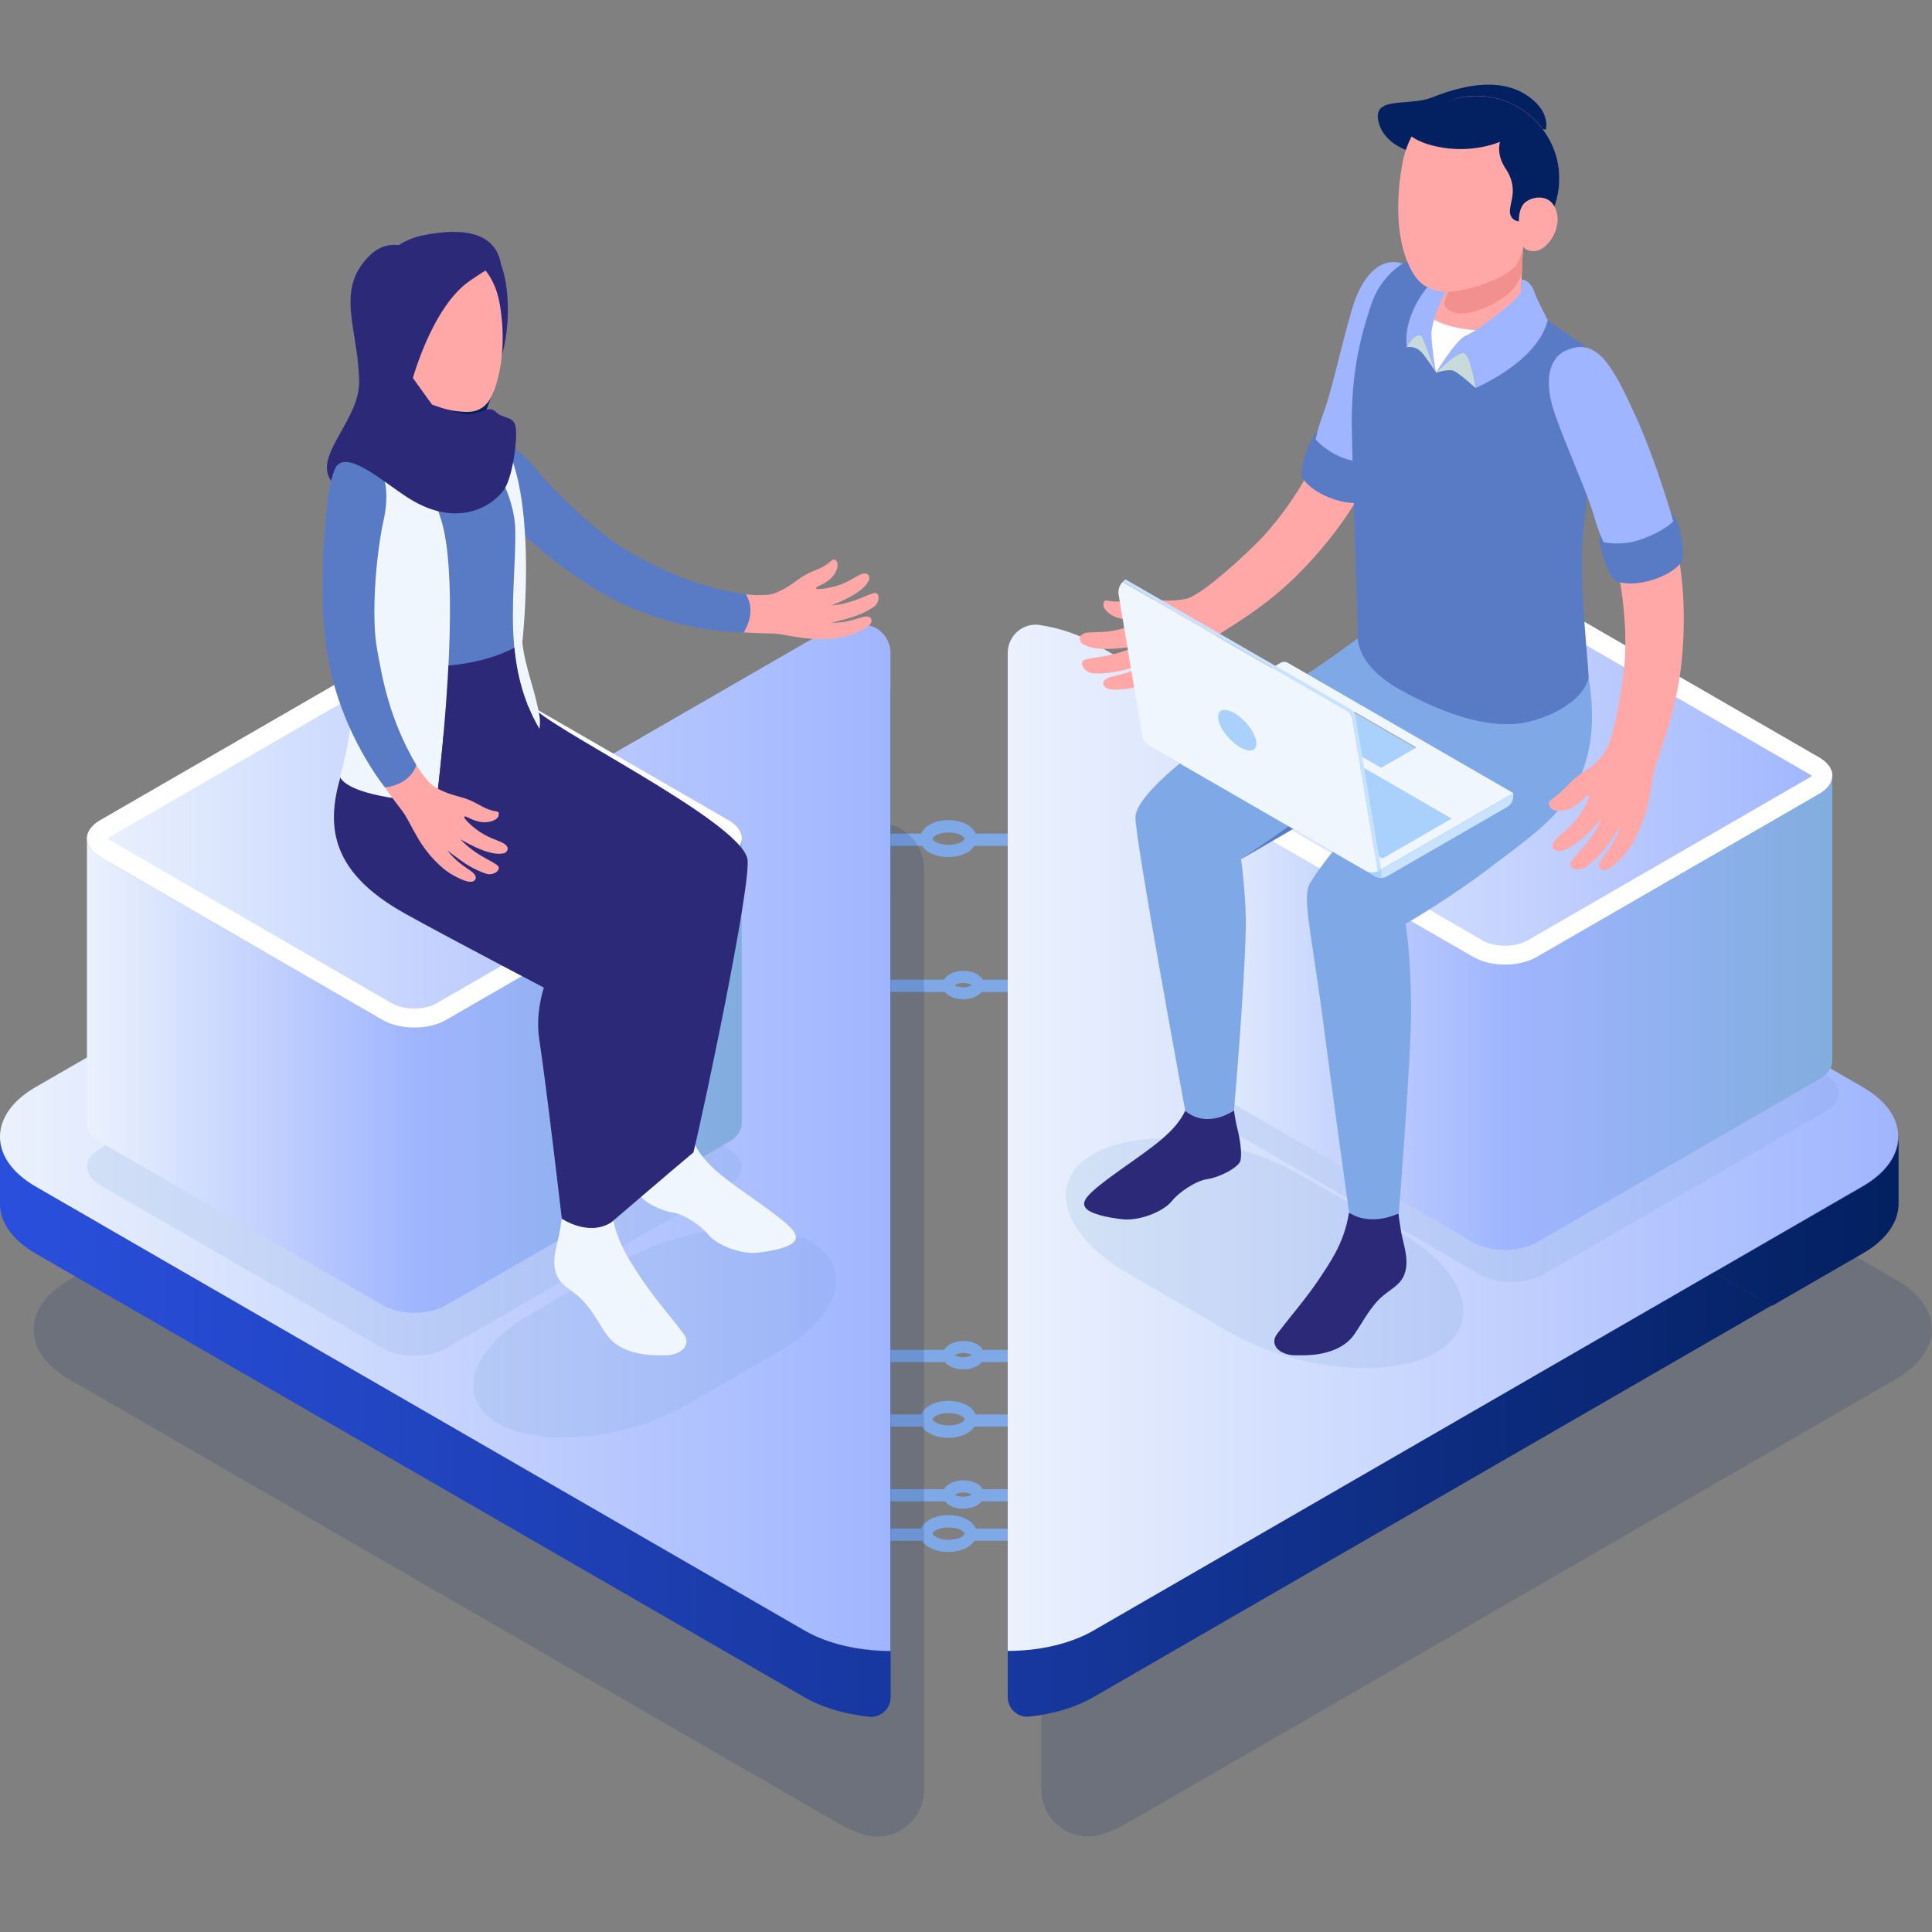 <?xml version="1.0" encoding="utf-8"?>
<!-- Generator: Adobe Illustrator 23.1.0, SVG Export Plug-In . SVG Version: 6.00 Build 0)  -->
<svg version="1.1" xmlns="http://www.w3.org/2000/svg" xmlns:xlink="http://www.w3.org/1999/xlink" x="0px" y="0px"
	 viewBox="0 0 100 100" style="enable-background:new 0 0 100 100;" xml:space="preserve">
<rect x="0" y="0" width="100" height="100" fill="#808080" stroke="none"/>
<style type="text/css">
	.st0{fill:#7FA8E6;}
	.st1{opacity:0.15;fill:#032060;}
	.st2{fill:url(#SVGID_1_);}
	.st3{fill:url(#SVGID_2_);}
	.st4{fill:url(#SVGID_3_);}
	.st5{fill:url(#SVGID_4_);}
	.st6{fill:url(#SVGID_5_);}
	.st7{fill:url(#SVGID_6_);}
	.st8{fill:url(#SVGID_7_);}
	.st9{fill:url(#SVGID_8_);}
	.st10{fill:url(#SVGID_9_);}
	.st11{fill:url(#SVGID_10_);}
	.st12{fill:url(#SVGID_11_);}
	.st13{fill:#4F9FDB;}
	.st14{fill:#FFFFFF;}
	.st15{fill:url(#SVGID_12_);}
	.st16{fill:#001A46;}
	.st17{fill:url(#SVGID_13_);}
	.st18{fill:url(#SVGID_14_);}
	.st19{fill:url(#SVGID_15_);}
	.st20{opacity:0.15;}
	.st21{fill:url(#SVGID_16_);}
	.st22{fill:url(#SVGID_17_);}
	.st23{fill:url(#SVGID_18_);}
	.st24{fill:url(#SVGID_19_);}
	.st25{fill:url(#SVGID_20_);}
	.st26{fill:url(#SVGID_21_);}
	.st27{fill:url(#SVGID_22_);}
	.st28{fill:url(#SVGID_23_);}
	.st29{fill:url(#SVGID_24_);}
	.st30{fill:url(#SVGID_25_);}
	.st31{fill:#032060;}
	.st32{fill:#2A4FDD;}
	.st33{fill:#A0B5FF;}
	.st34{fill:url(#SVGID_26_);}
	.st35{fill:url(#SVGID_27_);}
	.st36{fill:#0B2DAA;}
	.st37{fill:url(#SVGID_28_);}
	.st38{fill:#EBF2FD;}
	.st39{opacity:0.3;fill:none;stroke:url(#SVGID_29_);stroke-miterlimit:10;}
	.st40{fill:none;}
	.st41{fill:url(#SVGID_30_);}
	.st42{fill:url(#SVGID_31_);}
	.st43{fill:url(#SVGID_32_);}
	.st44{fill:url(#SVGID_33_);}
	.st45{fill:url(#SVGID_34_);}
	.st46{fill:url(#SVGID_35_);}
	.st47{fill:url(#SVGID_36_);}
	.st48{fill:url(#SVGID_37_);}
	.st49{fill:url(#SVGID_38_);}
	.st50{fill:#DCEEFF;}
	.st51{fill:url(#XMLID_31_);}
	.st52{fill:url(#XMLID_32_);}
	.st53{fill:url(#XMLID_33_);}
	.st54{fill:url(#XMLID_34_);}
	.st55{fill:url(#XMLID_35_);}
	.st56{fill:#031F60;}
	.st57{fill:#FFA8A7;}
	.st58{fill:#597BC6;}
	.st59{fill:#2D2979;}
	.st60{fill:#F28F8F;}
	.st61{fill:#C8DBDA;}
	.st62{fill:url(#SVGID_39_);}
	.st63{opacity:0.15;fill:#6B99D1;}
	.st64{fill:url(#XMLID_36_);}
	.st65{fill:url(#XMLID_37_);}
	.st66{fill:url(#XMLID_38_);}
	.st67{fill:url(#XMLID_39_);}
	.st68{fill:url(#XMLID_40_);}
	.st69{fill:url(#XMLID_41_);}
	.st70{fill:#EFF6FE;}
	.st71{fill:#AAD1FC;}
	.st72{fill:#AEB5B7;}
	.st73{fill:#C8E2FF;}
	.st74{fill:url(#SVGID_40_);}
	.st75{fill:url(#SVGID_41_);}
	.st76{fill:url(#SVGID_42_);}
	.st77{opacity:0.7;fill:#FFFFFF;}
	.st78{fill:url(#SVGID_43_);}
	.st79{fill:url(#SVGID_44_);}
	.st80{fill:url(#SVGID_45_);}
	.st81{fill:url(#SVGID_46_);}
	.st82{fill:url(#SVGID_47_);}
	.st83{fill:url(#SVGID_48_);}
	.st84{fill:url(#SVGID_49_);}
	.st85{fill:url(#SVGID_50_);}
	.st86{fill:url(#SVGID_51_);}
	.st87{fill:url(#SVGID_52_);}
	.st88{fill:url(#SVGID_53_);}
	.st89{fill:url(#SVGID_54_);}
	.st90{fill:url(#SVGID_55_);}
	.st91{fill:url(#SVGID_56_);}
	.st92{fill:url(#SVGID_57_);}
	.st93{fill:url(#SVGID_58_);}
	.st94{fill:url(#SVGID_59_);}
	.st95{fill:url(#SVGID_60_);}
	.st96{fill:url(#SVGID_61_);}
	.st97{fill:url(#SVGID_62_);}
	.st98{fill:url(#SVGID_63_);}
	.st99{fill:url(#SVGID_64_);}
	.st100{fill:url(#SVGID_65_);}
	.st101{fill:url(#SVGID_66_);}
	.st102{fill:url(#SVGID_67_);}
	.st103{fill:url(#SVGID_68_);}
	.st104{fill:url(#SVGID_69_);}
	.st105{fill:url(#SVGID_70_);}
	.st106{fill:url(#SVGID_71_);}
	.st107{fill:url(#SVGID_72_);}
	.st108{fill:url(#SVGID_73_);}
	.st109{fill:url(#SVGID_74_);}
	.st110{fill:url(#SVGID_75_);}
	.st111{fill:url(#SVGID_76_);}
	.st112{display:none;}
	.st113{display:inline;fill:none;stroke:#EF4136;stroke-miterlimit:10;}
</style>
<g id="Layer_1">
	<path class="st0" d="M49.87,50.25c-0.47,0-0.85,0.19-1.01,0.46H45.6v0.63h3.31c0.18,0.23,0.53,0.38,0.95,0.38
		c0.42,0,0.77-0.15,0.95-0.38h2.87v-0.63h-2.81C50.72,50.44,50.34,50.25,49.87,50.25z M49.87,51.1c-0.26,0-0.4-0.08-0.45-0.08
		c0,0-0.01,0-0.01,0c0.02-0.04,0.19-0.14,0.46-0.14c0.22,0,0.37,0.06,0.43,0.11C50.23,51.03,50.09,51.1,49.87,51.1z"/>
	<path class="st0" d="M49.87,69.41c-0.47,0-0.85,0.19-1.01,0.46H45.6v0.63h3.31c0.18,0.23,0.53,0.38,0.95,0.38
		c0.42,0,0.77-0.15,0.95-0.38h2.87v-0.63h-2.81C50.72,69.59,50.34,69.41,49.87,69.41z M49.87,70.25c-0.26,0-0.4-0.08-0.45-0.08
		c0,0-0.01,0-0.01,0c0.02-0.04,0.19-0.14,0.46-0.14c0.22,0,0.37,0.06,0.43,0.11C50.23,70.19,50.09,70.25,49.87,70.25z"/>
	<path class="st0" d="M49.87,76.62c-0.47,0-0.85,0.19-1.01,0.46H45.6v0.63h3.31c0.18,0.23,0.53,0.38,0.95,0.38
		c0.42,0,0.77-0.15,0.95-0.38h2.87v-0.63h-2.81C50.72,76.81,50.34,76.62,49.87,76.62z M49.87,77.47c-0.26,0-0.4-0.08-0.45-0.08
		c0,0-0.01,0-0.01,0c0.02-0.04,0.19-0.14,0.46-0.14c0.22,0,0.37,0.06,0.43,0.11C50.23,77.4,50.09,77.47,49.87,77.47z"/>
	<path class="st0" d="M50.5,43.15c-0.16-0.41-0.71-0.7-1.41-0.7s-1.24,0.29-1.41,0.7h-3.18v0.63h3.23c0.21,0.35,0.73,0.58,1.35,0.58
		s1.14-0.23,1.35-0.58h4.38v-0.63H50.5z M49.1,43.73c-0.54,0-0.83-0.23-0.83-0.32c0-0.09,0.29-0.32,0.83-0.32s0.83,0.23,0.83,0.32
		C49.93,43.5,49.64,43.73,49.1,43.73z"/>
	<path class="st0" d="M50.5,73.21c-0.16-0.41-0.71-0.7-1.41-0.7s-1.24,0.29-1.41,0.7h-3.18v0.63h3.23c0.21,0.35,0.73,0.58,1.35,0.58
		s1.14-0.23,1.35-0.58h4.38v-0.63H50.5z M49.1,73.78c-0.54,0-0.83-0.23-0.83-0.32c0-0.09,0.29-0.32,0.83-0.32s0.83,0.23,0.83,0.32
		C49.93,73.56,49.64,73.78,49.1,73.78z"/>
	<path class="st0" d="M50.5,79.12c-0.16-0.41-0.71-0.7-1.41-0.7s-1.24,0.29-1.41,0.7h-3.18v0.63h3.23c0.21,0.35,0.73,0.58,1.35,0.58
		s1.14-0.23,1.35-0.58h4.38v-0.63H50.5z M49.1,79.7c-0.54,0-0.83-0.23-0.83-0.32c0-0.09,0.29-0.32,0.83-0.32s0.83,0.23,0.83,0.32
		C49.93,79.47,49.64,79.7,49.1,79.7z"/>
	<path class="st1" d="M98.16,66.25L58.35,43.27c-0.38-0.22-0.8-0.41-1.25-0.56c-1.57-0.54-3.2,0.63-3.2,2.29v0.66v10.57v36.4
		c0,1.66,1.63,2.83,3.2,2.29c0.45-0.15,0.87-0.34,1.25-0.56l32.1-18.54l7.7-4.45c1.23-0.71,1.84-1.64,1.84-2.57c0,0,0,0,0,0
		C100,67.89,99.39,66.96,98.16,66.25z"/>
	<path class="st1" d="M43.38,43.27L3.58,66.25c-1.25,0.72-1.86,1.67-1.84,2.62c0.02,0.91,0.63,1.82,1.84,2.52l7.7,4.45l32.1,18.53
		c0.38,0.22,0.8,0.41,1.25,0.56c1.57,0.53,3.2-0.64,3.2-2.29v-36.4V45.66V45c0-1.66-1.63-2.83-3.2-2.29
		C44.19,42.86,43.77,43.05,43.38,43.27z"/>
	<linearGradient id="SVGID_1_" gradientUnits="userSpaceOnUse" x1="96.03" y1="58.839" x2="96.167" y2="58.839">
		<stop  offset="0" style="stop-color:#2A4FDD"/>
		<stop  offset="0.686" style="stop-color:#102F88"/>
		<stop  offset="1" style="stop-color:#032060"/>
	</linearGradient>
	<polygon class="st2" points="96.1,58.84 96.1,58.84 96.1,58.84 	"/>
	<linearGradient id="SVGID_2_" gradientUnits="userSpaceOnUse" x1="0" y1="63.236" x2="92.197" y2="63.236">
		<stop  offset="0" style="stop-color:#2A4FDD"/>
		<stop  offset="0.686" style="stop-color:#102F88"/>
		<stop  offset="1" style="stop-color:#032060"/>
	</linearGradient>
	<path class="st3" d="M1.84,61.41C0.63,60.71,0.02,59.8,0,58.89h0v3.38c0,0.02,0,0.04,0,0.07v0h0c0.01,0.92,0.63,1.84,1.84,2.54
		l4.71,2.72l3-1.73L1.84,61.41z"/>
	<linearGradient id="SVGID_3_" gradientUnits="userSpaceOnUse" x1="6.066" y1="63.212" x2="98.263" y2="63.212">
		<stop  offset="0" style="stop-color:#2A4FDD"/>
		<stop  offset="0.686" style="stop-color:#102F88"/>
		<stop  offset="1" style="stop-color:#032060"/>
	</linearGradient>
	<path class="st4" d="M96.42,61.41l-7.7,4.45l3,1.73l4.71-2.72c1.23-0.71,1.84-1.64,1.84-2.57v-3.46
		C98.26,59.77,97.65,60.7,96.42,61.41z"/>
	<linearGradient id="SVGID_4_" gradientUnits="userSpaceOnUse" x1="5.484175e-06" y1="77.36" x2="92.197" y2="77.36">
		<stop  offset="0" style="stop-color:#2A4FDD"/>
		<stop  offset="0.686" style="stop-color:#102F88"/>
		<stop  offset="1" style="stop-color:#032060"/>
	</linearGradient>
	<path class="st5" d="M46.1,87.85v-2.39c-1.61,0-3.22-0.35-4.45-1.06L9.54,65.86l-3,1.73l35.1,20.26c0.95,0.55,2.13,0.88,3.36,1.01
		C45.59,88.92,46.1,88.44,46.1,87.85z"/>
	<linearGradient id="SVGID_5_" gradientUnits="userSpaceOnUse" x1="6.066" y1="77.36" x2="98.263" y2="77.36">
		<stop  offset="0" style="stop-color:#2A4FDD"/>
		<stop  offset="0.686" style="stop-color:#102F88"/>
		<stop  offset="1" style="stop-color:#032060"/>
	</linearGradient>
	<path class="st6" d="M56.61,84.39c-1.23,0.71-2.84,1.06-4.45,1.06v2.39c0,0.59,0.51,1.07,1.09,1.01c1.23-0.12,2.4-0.46,3.35-1.01
		l35.1-20.27l-3-1.73L56.61,84.39z"/>
	<path class="st1" d="M56.61,84.39l32.1-18.54l-32.1-18.53c-1.23-0.71-2.84-1.06-4.45-1.06v39.2C53.77,85.45,55.38,85.1,56.61,84.39
		z"/>
	<linearGradient id="SVGID_6_" gradientUnits="userSpaceOnUse" x1="-5.972" y1="60.569" x2="110.301" y2="60.569">
		<stop  offset="0" style="stop-color:#2A4FDD"/>
		<stop  offset="0.686" style="stop-color:#102F88"/>
		<stop  offset="1" style="stop-color:#032060"/>
	</linearGradient>
	<path class="st7" d="M94.88,58.84L56.61,36.75c-1.23-0.71-2.84-1.06-4.45-1.06v49.77c1.61,0,3.22-0.35,4.45-1.06l32.1-18.54
		l7.7-4.45c1.23-0.71,1.84-1.64,1.84-2.57c0,0,0,0,0,0L94.88,58.84z"/>
	<linearGradient id="SVGID_7_" gradientUnits="userSpaceOnUse" x1="52.165" y1="58.895" x2="98.263" y2="58.895">
		<stop  offset="0" style="stop-color:#EBF2FD"/>
		<stop  offset="1" style="stop-color:#A0B5FF"/>
	</linearGradient>
	<path class="st8" d="M96.42,56.27L56.61,33.29c-0.8-0.46-1.77-0.78-2.79-0.94c-0.87-0.14-1.66,0.56-1.66,1.44v1.89v10.57v39.2
		c1.61,0,3.22-0.35,4.45-1.06l32.1-18.54l7.7-4.45c1.23-0.71,1.84-1.64,1.84-2.57c0,0,0,0,0,0C98.26,57.91,97.65,56.98,96.42,56.27z
		"/>
	<path class="st1" d="M41.65,47.32L9.54,65.86l32.1,18.53c1.23,0.71,2.84,1.06,4.45,1.06v-39.2C44.49,46.26,42.88,46.61,41.65,47.32
		z"/>
	<linearGradient id="SVGID_8_" gradientUnits="userSpaceOnUse" x1="-12.032" y1="60.569" x2="104.229" y2="60.569">
		<stop  offset="0" style="stop-color:#2A4FDD"/>
		<stop  offset="0.686" style="stop-color:#102F88"/>
		<stop  offset="1" style="stop-color:#032060"/>
	</linearGradient>
	<path class="st9" d="M41.65,36.75L3.3,58.89l-3.3,0c0.02,0.91,0.63,1.82,1.84,2.52l7.7,4.45l32.1,18.53
		c1.23,0.71,2.84,1.06,4.45,1.06V35.68C44.49,35.68,42.88,36.04,41.65,36.75z"/>
	<linearGradient id="SVGID_9_" gradientUnits="userSpaceOnUse" x1="8.551488e-04" y1="58.894" x2="46.098" y2="58.894">
		<stop  offset="0" style="stop-color:#EBF2FD"/>
		<stop  offset="1" style="stop-color:#A0B5FF"/>
	</linearGradient>
	<path class="st10" d="M41.65,33.29L1.84,56.27C0.59,56.99-0.02,57.94,0,58.89c0.02,0.91,0.63,1.82,1.84,2.52l7.7,4.45l32.1,18.53
		c1.23,0.71,2.84,1.06,4.45,1.06v-39.2V35.68v-1.89c0-0.88-0.78-1.58-1.66-1.44C43.42,32.51,42.45,32.82,41.65,33.29z"/>
	<g id="XMLID_3418_">
		<path id="XMLID_4155_" class="st63" d="M5.18,59.45L19.81,51c0.9-0.52,2.37-0.52,3.27,0l14.63,8.45c0.9,0.52,0.9,1.37,0,1.89
			l-14.63,8.45c-0.9,0.52-2.37,0.52-3.27,0L5.18,61.34C4.27,60.81,4.27,59.97,5.18,59.45z"/>
		<linearGradient id="XMLID_31_" gradientUnits="userSpaceOnUse" x1="4.498" y1="43.405" x2="38.386" y2="43.405">
			<stop  offset="0" style="stop-color:#EBF2FD"/>
			<stop  offset="1" style="stop-color:#A0B5FF"/>
		</linearGradient>
		<path id="XMLID_3430_" class="st51" d="M5.18,42.46l14.63-8.45c0.9-0.52,2.37-0.52,3.27,0l14.63,8.45c0.9,0.52,0.9,1.37,0,1.89
			L23.08,52.8c-0.9,0.52-2.37,0.52-3.27,0L5.18,44.35C4.27,43.83,4.27,42.98,5.18,42.46z"/>
		<g id="XMLID_3425_">
			<path class="st14" d="M21.44,34.62c0.44,0,0.85,0.09,1.14,0.26l14.63,8.45c0.05,0.03,0.09,0.06,0.12,0.08
				c-0.03,0.02-0.07,0.05-0.12,0.08l-14.63,8.45c-0.28,0.16-0.7,0.26-1.14,0.26s-0.85-0.09-1.14-0.26L5.68,43.48
				c-0.05-0.03-0.09-0.05-0.12-0.08c0.03-0.02,0.07-0.05,0.12-0.08l14.63-8.45C20.59,34.72,21,34.62,21.44,34.62 M21.44,33.62
				c-0.59,0-1.18,0.13-1.64,0.39L5.18,42.46c-0.9,0.52-0.9,1.37,0,1.89l14.63,8.45c0.45,0.26,1.04,0.39,1.64,0.39
				s1.18-0.13,1.64-0.39l14.63-8.45c0.9-0.52,0.9-1.37,0-1.89l-14.63-8.45C22.63,33.75,22.03,33.62,21.44,33.62L21.44,33.62z"/>
		</g>
		<linearGradient id="XMLID_32_" gradientUnits="userSpaceOnUse" x1="4.498" y1="55.679" x2="21.442" y2="55.679">
			<stop  offset="0" style="stop-color:#EBF2FD"/>
			<stop  offset="1" style="stop-color:#A0B5FF"/>
		</linearGradient>
		<path id="XMLID_3422_" class="st52" d="M4.5,58.17c0.01,0.39,0.26,0.7,0.68,0.94l14.63,8.45c0.42,0.24,0.96,0.38,1.64,0.39V53.19
			c-0.64,0-1.19-0.14-1.64-0.39L5.18,44.35c-0.36-0.21-0.68-0.52-0.68-0.94V58.17z"/>
		<linearGradient id="XMLID_33_" gradientUnits="userSpaceOnUse" x1="21.442" y1="55.679" x2="38.386" y2="55.679">
			<stop  offset="0" style="stop-color:#A0B5FF"/>
			<stop  offset="1" style="stop-color:#81ADDF"/>
		</linearGradient>
		<path id="XMLID_3419_" class="st53" d="M38.39,58.17c-0.01,0.39-0.26,0.7-0.68,0.94l-14.63,8.45c-0.42,0.24-0.96,0.38-1.64,0.39
			V53.19c0.64,0,1.19-0.14,1.64-0.39l14.63-8.45c0.36-0.21,0.68-0.52,0.68-0.94V58.17z"/>
	</g>
	<path id="XMLID_4187_" class="st63" d="M94.5,55.63l-14.63-8.45c-0.9-0.52-2.37-0.52-3.27,0l-14.63,8.45c-0.9,0.52-0.9,1.37,0,1.89
		l14.63,8.45c0.9,0.52,2.37,0.52,3.27,0l14.63-8.45C95.4,57,95.4,56.15,94.5,55.63z"/>
	<path id="XMLID_195_" class="st63" d="M72.47,63.79l-5.14-2.97c-3.49-2.01-8.31-2.5-10.76-1.08c-2.45,1.42-1.62,4.2,1.87,6.21
		l5.14,2.97c3.49,2.01,8.31,2.5,10.76,1.08C76.79,68.58,75.96,65.8,72.47,63.79z"/>
	<g id="XMLID_449_">
		<linearGradient id="XMLID_34_" gradientUnits="userSpaceOnUse" x1="60.956" y1="40.151" x2="94.843" y2="40.151">
			<stop  offset="0" style="stop-color:#EBF2FD"/>
			<stop  offset="1" style="stop-color:#A0B5FF"/>
		</linearGradient>
		<path id="XMLID_3415_" class="st54" d="M61.63,39.21l14.63-8.45c0.9-0.52,2.37-0.52,3.27,0l14.63,8.45c0.9,0.52,0.9,1.37,0,1.89
			l-14.63,8.45c-0.9,0.52-2.37,0.52-3.27,0L61.63,41.1C60.73,40.57,60.73,39.73,61.63,39.21z"/>
		<g id="XMLID_3221_">
			<path class="st14" d="M77.9,31.37c0.44,0,0.85,0.09,1.14,0.26l14.63,8.45c0.05,0.03,0.09,0.06,0.12,0.08
				c-0.03,0.02-0.07,0.05-0.12,0.08l-14.63,8.45c-0.28,0.16-0.7,0.26-1.14,0.26c-0.44,0-0.85-0.09-1.14-0.26l-14.63-8.45
				c-0.05-0.03-0.09-0.06-0.12-0.08c0.03-0.02,0.07-0.05,0.12-0.08l14.63-8.45C77.05,31.46,77.46,31.37,77.9,31.37 M77.9,30.37
				c-0.59,0-1.18,0.13-1.64,0.39l-14.63,8.45c-0.9,0.52-0.9,1.37,0,1.89l14.63,8.45c0.45,0.26,1.04,0.39,1.64,0.39
				c0.59,0,1.18-0.13,1.64-0.39l14.63-8.45c0.9-0.52,0.9-1.37,0-1.89l-14.63-8.45C79.08,30.5,78.49,30.37,77.9,30.37L77.9,30.37z"/>
		</g>
		<linearGradient id="XMLID_35_" gradientUnits="userSpaceOnUse" x1="60.956" y1="52.424" x2="77.9" y2="52.424">
			<stop  offset="0" style="stop-color:#EBF2FD"/>
			<stop  offset="1" style="stop-color:#A0B5FF"/>
		</linearGradient>
		<path id="XMLID_478_" class="st55" d="M60.96,54.92c0.01,0.39,0.26,0.7,0.68,0.94l14.63,8.45c0.42,0.24,0.96,0.38,1.64,0.39V49.93
			c-0.64,0-1.19-0.14-1.64-0.39L61.63,41.1c-0.36-0.21-0.68-0.52-0.68-0.94V54.92z"/>
		<linearGradient id="XMLID_36_" gradientUnits="userSpaceOnUse" x1="77.9" y1="52.424" x2="94.844" y2="52.424">
			<stop  offset="0" style="stop-color:#A0B5FF"/>
			<stop  offset="1" style="stop-color:#81ADDF"/>
		</linearGradient>
		<path id="XMLID_450_" class="st64" d="M94.84,54.92c-0.01,0.39-0.26,0.7-0.68,0.94l-14.63,8.45c-0.42,0.24-0.96,0.38-1.64,0.39
			V49.93c0.64,0,1.19-0.14,1.64-0.39l14.63-8.45c0.36-0.21,0.68-0.52,0.68-0.94V54.92z"/>
	</g>
	<g>
		<path id="XMLID_3577_" class="st57" d="M57.8,31.14c0.55,0.01,1.03-0.19,1.81-0.11c0.68,0.07,1.13,0.09,1.76-0.03
			c0.63-0.11,2.29-1.53,3.63-2.84c1.57-1.55,2.95-3.85,3.32-5.03c0.63-2,1.55-6.09,2.01-7.48c0.46-1.38,1.14-1.68,1.97-1.84
			c0.98-0.19,1.64,0.17,1.23,2.22c-0.41,2.06-1.34,6-2.6,8.56c-0.61,1.25-1.76,3.15-3.77,5.16c-1.41,1.4-2.73,2.25-4.42,3.3
			c-0.46,0.29-0.73,0.61-1.54,1.26c-0.81,0.65-1.9,1.2-2.76,1.33c-0.86,0.13-1.19,0.03-1.29-0.13c-0.13-0.2,0.01-0.38,0.4-0.49
			c0.39-0.1,1.04-0.21,1.77-0.67c0,0-0.83,0.27-1.35,0.38c-0.51,0.11-1.03,0.15-1.39,0.12c-0.45-0.03-0.8-0.6-0.41-0.71
			c0.39-0.11,0.72-0.1,1.47-0.28c0.69-0.17,1.16-0.42,1.16-0.42s-0.83,0.15-1.55,0.15c-0.72,0-1.02-0.15-1.21-0.26
			c-0.19-0.11-0.28-0.5,0.21-0.58c0.45-0.07,1.04,0.04,1.88-0.23c0.61-0.19,1.01-0.41,0.9-0.48c-0.11-0.07-0.46,0.07-1-0.02
			c-0.52-0.09-0.98-0.49-0.91-0.78C57.17,30.96,57.25,31.13,57.8,31.14z"/>
		<path id="XMLID_3576_" class="st33" d="M72.38,13.59c-0.99-0.19-1.84,0.71-2.31,2.13c-0.47,1.43-1.13,4.51-1.54,5.58
			c-0.41,1.07-0.54,1.94-0.54,1.94s1.68,1.43,3.55,1.06c0,0,1.23-3.22,1.79-5.93C73.89,15.67,74.15,13.94,72.38,13.59z"/>
		<path id="XMLID_3575_" class="st58" d="M69.69,23.76c-1.01-0.32-1.6-1.02-1.6-1.02l0.09-0.36c0,0-0.19,0-0.5,0.83
			c-0.31,0.83-0.37,1.38-0.24,1.57c0.78,1.11,3.08,1.61,3.53,1c0.31-0.43,1.06-1.62,0.83-2.16l-0.15,0.39
			C71.65,24.01,70.93,24.14,69.69,23.76z"/>
		<path id="XMLID_3572_" class="st59" d="M63.87,57.47c0,0,0.07,0.56,0.19,1.01c0.12,0.46,0.23,1.21,0.15,1.58
			c-0.08,0.37-1.14,0.9-1.72,0.97c-0.59,0.08-1.49,0.7-1.82,1.12c-0.48,0.6-1.74,1.05-2.56,0.96c-0.82-0.09-1.74-0.29-1.94-0.62
			c-0.2-0.33,0.08-0.7,1.79-1.92c1.72-1.22,2.86-1.96,3.4-3.1L63.87,57.47z"/>
		<path id="XMLID_3569_" class="st59" d="M70.09,69.08c-0.44,0.62-1.17,0.91-1.92,1.02c-0.39,0.06-0.79,0.05-1.19,0.05
			c-0.42-0.01-1.06-0.25-1.02-0.77c0.01-0.17,0.12-0.31,0.22-0.44c0.67-0.87,1.39-1.7,2.01-2.61c0.69-1.03,1.38-2,1.63-3.54
			l2.57,0.03c0.01,0.22,0.07,0.52,0.11,0.8c0.04,0.29,0.12,0.57,0.18,0.85c0.13,0.56,0.21,1.14-0.07,1.67
			c-0.22,0.39-0.64,0.61-0.99,0.9C70.96,67.57,70.58,68.37,70.09,69.08z"/>
		<path id="XMLID_3530_" class="st0" d="M82.23,35.04c0.93,5.82-2.06,7.53-4.9,9.71c-2.3,1.77-4.58,3.07-4.58,3.07
			s0.26,1.37,0.29,4.24c0.02,2.53-0.64,10.74-0.64,10.74s-1.39,0.72-2.57-0.03c0,0-0.87-6.23-1.28-9.4
			c-0.57-4.46-1.07-6.47-0.85-7.4c0.19-0.82,3.88-4.91,4.77-6.28l-8.23,4.78c0,0,0.28,2.1,0.24,3.66c-0.09,3.43-0.61,9.35-0.61,9.35
			s-1.36,0.98-2.52,0.02c0,0-2.58-13.95-2.58-15.18c0-1.87,7.54-6.55,9.22-7.66c1.36-0.9,2.88-2.06,2.88-2.06L82.23,35.04z"/>
		<path id="XMLID_3528_" class="st58" d="M72.47,39.68c0,0-1.32-0.98-1.88-2.68c0,0,0.07,1.15,0.29,2.04
			c0.22,0.89-6.65,5.43-6.65,5.43L72.47,39.68z"/>
		<g>
			<path class="st57" d="M80.05,16.89c-0.49-0.37-1.25-0.91-1.3-1.1c-0.06-0.25,0.08-3.02,0.08-3.02s-4.47,1.55-5.01,1.62
				c-0.23,0.03-0.48,0.33-0.69,0.77C73.26,15.94,74.14,17.76,80.05,16.89z"/>
			<path class="st14" d="M80.05,16.89c-5.91,0.87-6.8-0.96-6.91-1.72c-0.28,0.6-0.48,1.48-0.45,2.46c0.06,1.72,3.56,3.05,4.66,2.55
				c1.1-0.51,3.38-2.75,3.02-3.04C80.3,17.08,80.19,16.99,80.05,16.89z"/>
		</g>
		<path id="XMLID_3525_" class="st60" d="M74.87,15.95c-0.36-0.34,0.43-1.4,0.68-1.9c1.15-0.35,3.28-1.28,3.28-1.28
			s-0.03,0.64-0.05,1.09l0,0c0,0.52-0.33,1.05-0.74,1.37c-0.31,0.24-0.72,0.52-1.24,0.72C76.35,16.12,75.43,16.47,74.87,15.95z"/>
		<path id="XMLID_3524_" class="st58" d="M79.15,16.01c0,0-2.01,3-4.82,3.28c-0.89-0.87-0.97-3.98,0.26-4.97c0,0-1.13-0.91-1.9-0.73
			c0,0-1.22,0.63-1.73,2.21c-0.52,1.58-1.04,3.48-0.99,6.42c0.06,3.25,0.37,12.05,0.32,10.5c0,0-0.36,1.56,2.18,2.98
			c2.54,1.42,4.88,2.07,6.6,1.67c1.42-0.33,2.94-1.2,3.16-2.33c-0.13-2.06-0.57-5.51-0.22-8.1c0.34-2.59,0.31-4.75,0.46-6.84
			c0.14-2.1-0.28-2.06-1.33-2.8C79.72,16.28,79.15,16.01,79.15,16.01z"/>
		<path id="XMLID_3523_" class="st33" d="M74.33,19.29c0,0-0.24-1.33-0.24-2.05c0.07-0.96,0.78-2.22,0.78-2.22v-0.78
			c0,0-0.55,0.09-1.03,0.67c-0.47,0.58-1.2,1.83-1.02,3.05C72.82,17.97,73.18,18.68,74.33,19.29z"/>
		<path id="XMLID_3522_" class="st58" d="M74.33,19.29c-0.2-0.4-0.59-1.73-0.78-1.93c-0.37-0.12-0.72,0.61-0.72,0.61
			s0.01,0.77,0.48,1.21C73.77,19.62,74.33,19.29,74.33,19.29z"/>
		<path id="XMLID_3521_" class="st61" d="M73.55,17.36c0.19,0.2,0.58,1.53,0.78,1.93c0,0-0.22-0.37-0.43-0.64
			c-0.21-0.27-0.46-0.78-1.08-0.68C72.82,17.97,73.18,17.24,73.55,17.36z"/>
		<path id="XMLID_3520_" class="st31" d="M80.01,6.71c0,0,0.27-0.85-0.83-1.67c-1.3-0.98-3.12-0.77-5.05,0
			c-1.23,0.49-3.14-0.11-2.77,1.3c0.54,2.07,4.53,2.24,6.27,0.8C77.76,7.1,79.02,6.49,80.01,6.71z"/>
		<path id="XMLID_3519_" class="st33" d="M78.74,15.04c-0.05,0.43-2.31,2.11-2.85,2.32c-0.54,0.22-1.56,1.92-1.56,1.92
			c0.8-0.14,1.47,0.19,2.05,0.8c0,0,3.21-1.35,3.73-3.51c0,0-0.6-1.16-0.69-1.45c-0.09-0.3-0.33-0.64-0.67-0.65L78.74,15.04z"/>
		<path id="XMLID_3518_" class="st58" d="M76.38,20.09c0,0-0.24-1.65-0.58-1.8c-0.34-0.15-1.47,1-1.47,1
			C74.78,19.68,75.39,20.06,76.38,20.09z"/>
		<path id="XMLID_3517_" class="st61" d="M75.8,18.29c0.34,0.15,0.58,1.8,0.58,1.8s-0.9-0.83-1.18-0.91
			c-0.28-0.08-0.87,0.11-0.87,0.11S75.46,18.13,75.8,18.29z"/>
		<path id="XMLID_3310_" class="st57" d="M72.56,8.63L72.56,8.63c0.33-2.15,1.88-3.79,4.1-3.66c2.36,0.13,4.17,2.15,4.04,4.52
			c-0.08,1.38-0.8,2.56-1.86,3.28c0,0-0.2,0.78-0.34,0.94c-0.79,0.92-3.16,1.49-3.84,1.39c-0.88-0.13-1.35-0.49-1.77-1.45
			C72.14,11.96,72.37,9.7,72.56,8.63z"/>
		<path id="XMLID_3305_" class="st31" d="M72.88,6.9c0.92-1.39,2.6-2.22,4.44-1.84c1.81,0.38,3.2,1.94,3.37,3.78
			c0.15,1.65-0.63,3.09-1.85,3.93c0.05-0.15,1.17-1.82,0.01-2.19c-0.18,0.21-0.23,0.54-0.24,0.88c0,0-0.57-0.05-0.44-0.72
			c0.04-0.19,0.07-0.36,0.1-0.51c0.1-0.52-0.03-1.05-0.33-1.49c-0.24-0.35-0.44-0.85-0.3-1.4c0,0-1.43,0.64-3.25,0.25
			C73.61,7.43,73.09,7.14,72.88,6.9z"/>
		<path id="XMLID_3218_" class="st57" d="M80.57,41.19c0.43-0.34,0.71-0.78,1.36-1.21c0.57-0.38,0.8-0.55,1.15-1.08
			c0.38-0.58,0.79-2.53,0.99-4.4c0.23-2.2-0.25-5.02-0.62-6.2c-0.76-2.4-2.36-5.63-2.89-6.99c-0.52-1.36-0.19-2.02,0.36-2.68
			c0.64-0.77,1.76-0.73,2.74,1.13c0.98,1.85,2.38,5.3,3.03,8.09c0.32,1.35,0.64,3.55,0.35,6.38c-0.2,1.97-0.69,3.47-1.33,5.35
			c-0.17,0.51-0.18,0.94-0.39,1.95c-0.22,1.02-0.71,2.14-1.3,2.78c-0.59,0.64-0.9,0.78-1.08,0.72c-0.23-0.08-0.23-0.31,0-0.63
			c0.23-0.32,0.68-0.82,0.94-1.64c0,0-0.48,0.73-0.8,1.15c-0.32,0.41-0.7,0.77-1,0.98c-0.37,0.26-1,0.04-0.77-0.29
			c0.23-0.33,0.49-0.53,0.96-1.15c0.43-0.56,0.63-1.06,0.63-1.06s-0.55,0.65-1.1,1.1c-0.56,0.45-0.88,0.53-1.1,0.56
			c-0.22,0.04-0.54-0.21-0.2-0.58c0.3-0.34,0.83-0.63,1.31-1.36c0.35-0.53,0.52-0.96,0.39-0.94c-0.13,0.02-0.31,0.34-0.79,0.62
			c-0.46,0.26-1.07,0.24-1.19-0.03C80.11,41.48,80.14,41.53,80.57,41.19z"/>
		<path id="XMLID_3132_" class="st33" d="M81.02,18.16c-0.91,0.43-1.06,1.66-0.6,3.09c0.46,1.43,1.77,4.31,2.07,5.41
			c0.31,1.1,0.72,1.88,0.72,1.88s2.2,0.16,3.49-1.25c0,0-0.92-3.32-2.08-5.84C83.47,18.94,82.65,17.39,81.02,18.16z"/>
		<path id="XMLID_3127_" class="st58" d="M84.88,27.94c-1,0.34-1.89,0.12-1.89,0.12l-0.14-0.34c0,0-0.16,0.11,0.09,0.96
			c0.24,0.85,0.52,1.33,0.73,1.41c1.28,0.44,3.44-0.53,3.44-1.28c0-0.53-0.11-1.93-0.61-2.23l0.11,0.4
			C86.61,26.99,86.11,27.52,84.88,27.94z"/>
		<path id="XMLID_3124_" class="st57" d="M78.83,12.75c0,0,0.1,0.23,0.52,0.25c0.78,0.04,1.69-1.41,1.06-2.39
			c-0.39-0.61-1.28-0.4-1.57-0.03L78.83,12.75z"/>
		<g id="XMLID_2179_">
			<g id="XMLID_2643_">
				<path id="XMLID_2979_" class="st70" d="M59.63,38.15l6.65-3.84c0.12-0.07,0.26-0.07,0.38,0l11.67,6.74L71.49,45L59.63,38.15z"/>
				<polygon id="XMLID_2974_" class="st71" points="71.55,44.44 75.14,42.37 64.65,36.31 61.04,38.37 				"/>
				<polygon id="XMLID_2971_" class="st72" points="73.31,38.68 73.25,38.72 71.49,39.73 68.36,37.93 68.3,37.89 70.12,36.84 				
					"/>
				<polygon id="XMLID_2970_" class="st71" points="73.25,38.72 71.49,39.73 68.36,37.93 70.12,36.91 				"/>
				<path id="XMLID_2964_" class="st73" d="M78.33,41.05v0.16c0,0.23-0.12,0.44-0.32,0.56l-6.2,3.58c-0.1,0.06-0.21,0.09-0.32,0.09
					c-0.11,0-0.22-0.03-0.32-0.09l-11.22-6.48c-0.2-0.11-0.32-0.33-0.32-0.56v-0.16L71.49,45L78.33,41.05z"/>
				<path id="XMLID_2959_" class="st71" d="M71.49,45v0.43c-0.11,0-0.22-0.03-0.32-0.09l-11.22-6.48c-0.2-0.11-0.32-0.33-0.32-0.56
					v-0.16L71.49,45z"/>
				<path id="XMLID_2958_" class="st70" d="M71.31,45.1c-0.21,0.08-0.45,0.07-0.65-0.05L59.49,38.6c-0.2-0.11-0.33-0.31-0.37-0.53
					l-1.22-7.29c-0.01-0.04-0.01-0.08-0.01-0.12c0-0.2,0.08-0.4,0.22-0.54l11.61,6.7c0.15,0.08,0.24,0.23,0.27,0.39L71.31,45.1z"/>
				<path id="XMLID_2650_" class="st73" d="M71.49,45l-0.08,0.04c-0.03,0.02-0.07,0.04-0.1,0.05l-1.32-7.89
					c-0.03-0.17-0.13-0.31-0.27-0.39l-11.61-6.7c0.04-0.04,0.1-0.08,0.15-0.12l11.63,6.71c0.15,0.08,0.24,0.23,0.27,0.39L71.49,45z"
					/>
				<path id="XMLID_2646_" class="st71" d="M65.02,38.36c-0.08-0.49-0.59-1.14-1.13-1.45c-0.54-0.31-0.91-0.17-0.83,0.32
					c0.08,0.49,0.59,1.14,1.13,1.45C64.73,39,65.1,38.85,65.02,38.36z"/>
			</g>
		</g>
	</g>
	<g>
		<path id="XMLID_283_" class="st63" d="M27.49,68l4.69-2.71c3.18-1.84,7.58-2.28,9.82-0.99c2.24,1.29,1.48,3.83-1.71,5.67
			l-4.69,2.71c-3.18,1.84-7.58,2.28-9.82,0.99C23.54,72.38,24.31,69.84,27.49,68z"/>
		<path id="XMLID_17_" class="st70" d="M33.44,59.2c0,0-0.07,0.56-0.19,1.01c-0.12,0.46-0.23,1.21-0.15,1.58
			c0.08,0.37,1.14,0.9,1.72,0.97c0.59,0.08,1.49,0.7,1.82,1.12c0.48,0.6,1.74,1.05,2.56,0.96c0.82-0.09,1.74-0.29,1.94-0.62
			c0.2-0.33-0.08-0.7-1.79-1.92c-1.72-1.22-2.86-1.96-3.4-3.1L33.44,59.2z"/>
		<path id="XMLID_12_" class="st70" d="M31.4,69.08c0.44,0.62,1.17,0.91,1.92,1.02c0.39,0.06,0.79,0.05,1.19,0.05
			c0.42-0.01,1.06-0.25,1.02-0.77c-0.01-0.17-0.12-0.31-0.22-0.44c-0.67-0.87-1.39-1.7-2.01-2.61c-0.69-1.03-1.38-2-1.63-3.54
			l-2.57,0.03c-0.01,0.22-0.07,0.52-0.11,0.8c-0.04,0.29-0.12,0.57-0.18,0.85c-0.13,0.56-0.21,1.14,0.07,1.67
			c0.22,0.39,0.64,0.61,0.99,0.9C30.53,67.57,30.91,68.37,31.4,69.08z"/>
		<path id="XMLID_416_" class="st57" d="M42.71,29.27c-0.39,0.25-0.83,0.31-1.36,0.7c-0.47,0.35-0.78,0.55-1.28,0.75
			c-0.5,0.19-2.19,0.05-3.73-0.33c-1.82-0.44-3.91-1.61-4.74-2.24c-1.8-1.36-3.63-3.44-4.32-4.26c-0.83-0.98-1.93-1.11-2.61-0.86
			c-0.8,0.29-1.04,0.86,0.16,2.17c1.2,1.31,3.54,3.6,5.57,4.91c0.99,0.64,2.57,1.56,4.9,2.13c1.63,0.4,3,0.52,4.68,0.55
			c0.46,0.01,0.79,0.13,1.67,0.24c0.87,0.12,1.9,0.04,2.58-0.24c0.68-0.28,0.88-0.49,0.88-0.66c0-0.2-0.18-0.27-0.5-0.18
			c-0.32,0.09-0.85,0.3-1.57,0.28c0,0,0.72-0.17,1.14-0.31c0.42-0.14,0.81-0.34,1.06-0.52c0.31-0.22,0.32-0.78-0.01-0.7
			c-0.33,0.09-0.56,0.24-1.19,0.44c-0.57,0.18-1.02,0.2-1.02,0.2s0.67-0.25,1.19-0.57c0.52-0.32,0.67-0.55,0.76-0.72
			c0.09-0.16-0.01-0.49-0.41-0.32c-0.35,0.15-0.74,0.48-1.46,0.65c-0.52,0.13-0.91,0.14-0.86,0.05c0.05-0.1,0.36-0.15,0.72-0.45
			c0.34-0.29,0.5-0.78,0.32-0.96C43.08,28.86,43.1,29.02,42.71,29.27z"/>
		<path id="XMLID_321_" class="st58" d="M24.57,22.81c0.74-0.31,1.94-0.06,3.14,1.42c1.2,1.48,3.5,3.6,4.94,4.38
			c1.44,0.78,3.25,1.77,5.95,2.15c0,0,0.61,0.79-0.1,1.97c0,0-2.85,0.05-5.98-1.34c-3.13-1.39-5.94-4.14-7.21-5.37
			C24.05,24.79,23.18,23.39,24.57,22.81z"/>
		<path id="XMLID_194_" class="st59" d="M20.71,12.83c1.64-0.82,3.26-0.83,4.62,0c1.36,0.83,1.29,6.13-0.34,7.2
			C23.36,21.1,20.71,12.83,20.71,12.83z"/>
		<path id="XMLID_185_" class="st59" d="M21.3,12.91c0,0-1.12-0.7-2.16,0.31c-1.83,1.79-0.59,3.8-0.55,6.52
			c0.04,2.4-3.45,4.56-0.45,5.86c2.6,1.13,3.22-1.22,3.22-5.52C21.37,15.79,21.3,12.91,21.3,12.91z"/>
		<path id="XMLID_184_" class="st59" d="M17.89,39.43c-1.14,3.08-0.96,5.61,3.08,7.86c2.14,1.19,7.18,3.83,7.18,3.83
			s-0.45,1.3-0.24,2.66c0.38,2.5,1.17,9.3,1.17,9.3s1.38,0.94,2.56,0.19c0,0,3.1-2.66,4.25-3.62c0.53-2.12,3.06-14.14,2.79-15.22
			c-0.5-2.03-10.68-6.94-11.16-7.92L17.89,39.43z"/>
		<path id="XMLID_183_" class="st31" d="M20.57,19.22c0,0,0.17,3.02,0.11,3.24c-0.06,0.22-1.19,0.43-1.5,0.7
			c-0.32,0.26,1.63,3.33,2.63,3.79c1,0.46,4.08-0.69,4.3-2.23c0.2-1.41-0.5-2.68-0.91-3.07c-0.28-0.06,0.36-1.38,0.36-1.38
			C24.21,19.84,20.57,19.22,20.57,19.22z"/>
		<g>
			<path class="st70" d="M18.68,33.77c0,0,0.08,0.97-0.21,2.02c-0.36,1.3-0.29,2.45-0.87,4.4c0.06,0.27,0.71,0.9,3.38,1.2
				c0.53,0.06,1.08,0.05,1.63-0.01c0.24-2.05,0.58-5.34,0.67-8.42C21.05,33.24,18.68,33.77,18.68,33.77z"/>
			<g>
				<path class="st70" d="M27.93,37.11c-0.22-1.38-0.73-2.46-0.89-3.82c-0.02-0.18-0.19-0.3-0.46-0.38
					c0.09,1.62,0.42,3.26,1.34,4.83C27.95,37.53,27.96,37.32,27.93,37.11z"/>
				<path class="st59" d="M26.58,32.91c-0.66-0.2-1.95-0.12-3.31,0.05c-0.09,3.08-0.42,6.38-0.67,8.42
					c2.55-0.28,5.06-1.77,5.32-3.65C27,36.17,26.66,34.53,26.58,32.91z"/>
			</g>
		</g>
		<g>
			<g>
				<path class="st58" d="M26.62,33.53c-0.2-2.11,0.08-4.22,0.05-6.11c-0.03-1.75-1.17-3.7-2.31-5.22
					c-0.02,0.51-0.13,1.42-0.71,1.68c-0.9,0.4-1.97-0.01-2.91-0.5c1.08,1.1,2.04,2.62,2.33,4.64c0.25,1.74,0.25,4.09,0.13,6.43
					C24.35,34.35,25.55,34.08,26.62,33.53z"/>
				<path class="st70" d="M26.62,33.53c0.14-0.07,0.28-0.15,0.41-0.23c0,0,0.99-8.66-1.47-11.16c-0.19-0.19-0.45-0.3-0.73-0.31
					c-0.17,0-0.35,0-0.47,0.01c0,0,0.01,0.15,0,0.36c1.14,1.52,2.28,3.47,2.31,5.22C26.7,29.31,26.42,31.41,26.62,33.53z"/>
			</g>
			<path class="st70" d="M23.08,28.02c-0.3-2.02-1.26-3.53-2.33-4.64c-0.31-0.16-0.61-0.33-0.88-0.48
				c-0.94,0.14-2.02,0.64-2.17,1.16c-0.17,0.6-0.56,3.44,0.25,5.6c0.81,2.16,0.41,3.62,0.88,4.55c0,0,2.05,0.46,4.38,0.24
				C23.33,32.11,23.34,29.75,23.08,28.02z"/>
		</g>
		<path id="XMLID_176_" class="st57" d="M25.88,15.81L25.88,15.81c-0.28-1.79-1.48-3-3.32-2.9c-1.96,0.11-3.47,1.79-3.36,3.75
			c0.06,1.15,0.67,2.12,1.55,2.73c0,0,0.17,0.49,0.28,0.63c0.69,0.93,2.23,1.3,3.16,1.3c0.5,0,1.04-0.2,1.36-1.04
			C26.2,18.57,26.03,16.7,25.88,15.81z"/>
		<path id="XMLID_174_" class="st59" d="M25.93,13.67c-0.33-1.89-2.43-1.82-4.08-1.48c-1.63,0.34-2.9,1.82-3.05,3.48
			c-0.14,1.49,0.67,2.8,1.77,3.55c-0.04-0.13-1.06-1.64-0.02-1.97c0.16,0.19,0.17,0.63,0.18,0.93c0,0,0.52-0.02,0.52-0.63
			c0-0.31-0.11-0.71,0.16-1.11c0.22-0.32,0.76-0.41,0.85-1.18C22.26,15.26,24.97,12.21,25.93,13.67z"/>
		<path class="st59" d="M21.28,19.88c0,0,1.02-3.98,3.06-5.36c0.77-0.51,0.89-0.64,1.36-0.69c0.22-0.02-1.09-0.7-1.57-0.7
			c-0.76,0-4.08,2.73-4.37,3.37C19.48,17.14,19.77,18.17,21.28,19.88z"/>
		<path id="XMLID_164_" class="st57" d="M25.3,41.9c-0.44-0.16-0.77-0.46-1.41-0.63c-0.56-0.15-0.93-0.27-1.39-0.54
			c-0.47-0.28-1.41-1.7-2.09-3.15c-0.79-1.71-1.19-4.09-1.21-5.15c-0.06-2.27,0.44-5.02,0.64-6.09c0.25-1.28-0.34-2.22-0.96-2.6
			c-0.73-0.45-1.33-0.28-1.61,1.49c-0.28,1.77-0.61,5.06-0.37,7.48c0.12,1.18,0.39,3.01,1.4,5.21c0.71,1.54,1.47,2.7,2.51,4.04
			c0.28,0.37,0.4,0.71,0.85,1.47c0.45,0.76,1.16,1.53,1.81,1.88c0.65,0.36,0.94,0.38,1.07,0.28c0.16-0.13,0.1-0.31-0.17-0.51
			c-0.28-0.2-0.77-0.48-1.21-1.06c0,0,0.59,0.46,0.96,0.7s0.78,0.42,1.07,0.51c0.37,0.11,0.82-0.24,0.54-0.45
			c-0.28-0.21-0.54-0.29-1.1-0.66c-0.5-0.34-0.8-0.68-0.8-0.68s0.62,0.37,1.19,0.58c0.58,0.21,0.86,0.18,1.04,0.15
			c0.18-0.03,0.38-0.31,0-0.52c-0.34-0.19-0.84-0.28-1.43-0.74c-0.43-0.33-0.68-0.63-0.58-0.65c0.11-0.02,0.34,0.19,0.81,0.28
			c0.44,0.08,0.93-0.1,0.95-0.35C25.85,41.94,25.74,42.05,25.3,41.9z"/>
		<path id="XMLID_160_" class="st58" d="M19,23.54c0.71,0.39,1.27,1.49,0.86,3.37c-0.42,1.88-0.64,5.02-0.35,6.65
			c0.29,1.63,0.65,3.67,2.04,6.04c0,0-0.24,0.98-1.62,1.16c0,0-1.83-2.22-2.7-5.55c-0.87-3.34-0.47-7.29-0.3-9.06
			C17.1,24.37,17.66,22.8,19,23.54z"/>
		<path class="st59" d="M20.13,17.84l2.23,3.1c0,0,1.35,0.51,1.93,0.51s1-0.5,1.37-0.13s0.89,0.19,1.02,0.73
			c0.13,0.53-0.12,2.51-0.54,3.21c-0.41,0.71-2.25,2.23-4.95,0.55c-1.11-0.69-2.65-2.08-3.49-1.88c-0.19,0.05-0.4,0.32-0.4,0.32
			l0.48-1.72L20.13,17.84z"/>
	</g>
</g>
<g id="Layer_2" class="st112">
</g>
</svg>
